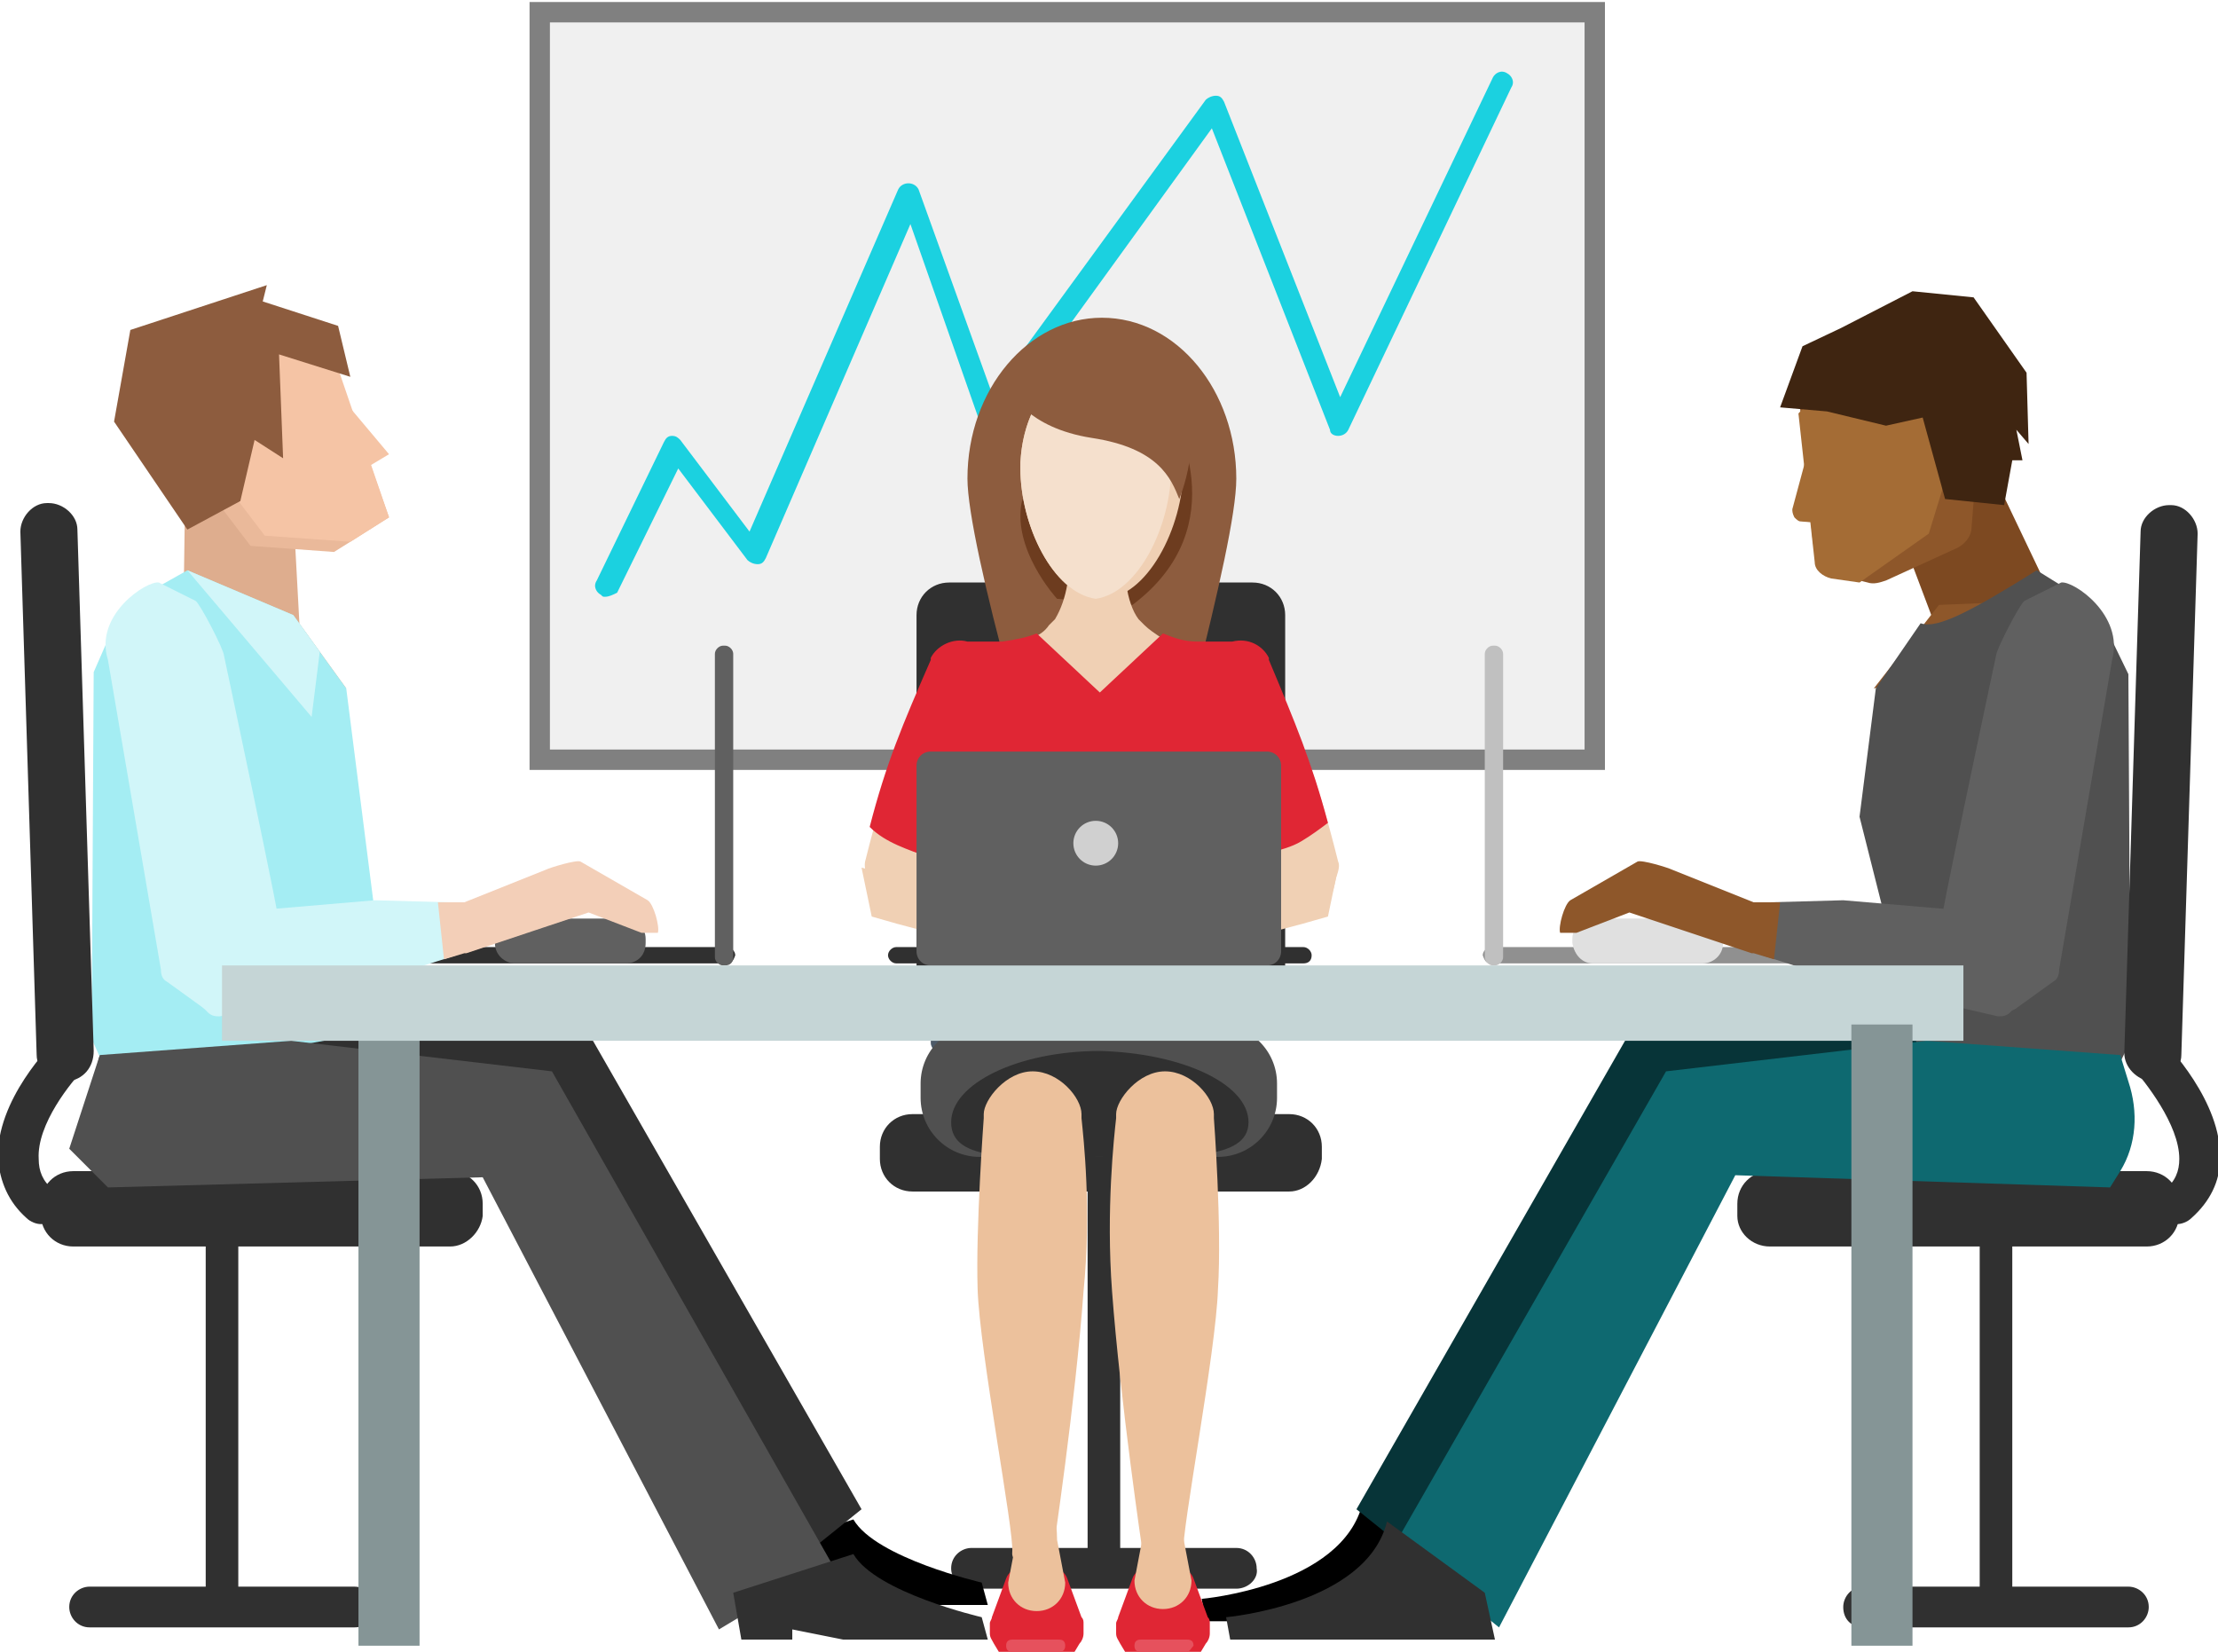 <?xml version="1.0" encoding="utf-8"?>
<!-- Generator: Adobe Illustrator 19.1.0, SVG Export Plug-In . SVG Version: 6.00 Build 0)  -->
<!DOCTYPE svg PUBLIC "-//W3C//DTD SVG 1.1//EN" "http://www.w3.org/Graphics/SVG/1.1/DTD/svg11.dtd">
<svg version="1.1" id="illustrations" xmlns="http://www.w3.org/2000/svg" xmlns:xlink="http://www.w3.org/1999/xlink" x="0px"
	 y="0px" viewBox="-425 240.9 108.9 81.1" style="enable-background:new -425 240.9 108.9 81.1;" xml:space="preserve">
<style type="text/css">
	.st0{fill:#303030;}
	.st1{fill:#F0F0F0;}
	.st2{fill:#808080;}
	.st3{fill:#1BD1E0;}
	.st4{fill:#4D5A68;}
	.st5{fill:#505050;}
	.st6{fill:#ECC19C;}
	.st7{fill:#E02634;}
	.st8{fill:#E6515D;}
	.st9{fill:#F0D0B4;}
	.st10{fill:#8D5C3E;}
	.st11{fill:#6D3C1F;}
	.st12{fill:#F5E0CD;}
	.st13{fill:#E0A131;}
	.st14{fill:#8CC63F;}
	.st15{fill:#31D4E0;}
	.st16{fill:#6A26E0;}
	.st17{fill:#606060;}
	.st18{fill:#D0D0D0;}
	.st19{fill:#DEAD8E;}
	.st20{fill:#EAB99A;}
	.st21{fill:#F5C4A5;}
	.st22{fill:#A4EDF3;}
	.st23{fill:#D1F6F9;}
	.st24{fill:#859596;}
	.st25{fill:#F3CFB8;}
	.st26{fill:#073438;}
	.st27{fill:#909090;}
	.st28{fill:#7D4921;}
	.st29{fill:#8E572A;}
	.st30{fill:#A46C35;}
	.st31{fill:#3F2511;}
	.st32{fill:#0E6970;}
	.st33{fill:#C0C0C0;}
	.st34{fill:#E0E0E0;}
	.st35{fill:#C5D5D6;}
</style>
<path class="st0" d="M-364.3,318.9h-13c-0.6,0-1-0.5-1-1l0,0c0-0.6,0.5-1,1-1h13c0.6,0,1,0.5,1,1l0,0
	C-363.2,318.4-363.7,318.9-364.3,318.9z"/>
<path d="M-389,317.4l0.4,2.3h2.5v-0.5l2.5,0.5h7.1l-0.3-1.1c0,0-5.2-1.2-6.3-3.1L-389,317.4z"/>
<rect x="-398.5" y="241.4" class="st1" width="51.8" height="36.7"/>
<path class="st2" d="M-346.2,278.7H-399v-37.7h52.8C-346.2,240.9-346.2,278.7-346.2,278.7z M-398,277.7h50.8v-35.7H-398V277.7z"/>
<path class="st3" d="M-395.3,270.2c-0.1,0-0.1,0-0.2-0.1c-0.2-0.1-0.4-0.4-0.2-0.7l3.3-6.8c0.1-0.2,0.2-0.3,0.4-0.3
	c0.2,0,0.3,0.1,0.4,0.2l3.4,4.5l7.3-16.8c0.1-0.2,0.3-0.3,0.5-0.3c0.2,0,0.4,0.1,0.5,0.3l3.6,10l10.5-14.4c0.1-0.1,0.3-0.2,0.5-0.2
	c0.2,0,0.3,0.1,0.4,0.3l5.7,14.5l7.5-15.7c0.1-0.2,0.4-0.4,0.7-0.2c0.2,0.1,0.4,0.4,0.2,0.7l-8,16.8c-0.1,0.2-0.3,0.3-0.5,0.3
	c-0.2,0-0.4-0.1-0.4-0.3l-5.8-14.8l-10.5,14.5c-0.1,0.1-0.3,0.2-0.5,0.2c-0.2,0-0.3-0.2-0.4-0.3l-3.4-9.7l-7.1,16.4
	c-0.1,0.2-0.2,0.3-0.4,0.3c-0.2,0-0.4-0.1-0.5-0.2l-3.4-4.5l-3,6.1C-394.9,270.1-395.1,270.2-395.3,270.2z"/>
<path d="M-353.3,318.2l0.5,2.3l-3.4,0l-2.5,0h-7.1l-0.2-1.1c0,0,6.9-0.6,7.9-4.7L-353.3,318.2z"/>
<polygon class="st0" points="-420.1,292.7 -421,296.2 -419.2,298.5 -399.4,296.9 -387.8,319.1 -382.7,315 -396,291.8 -408.8,290.3 
	"/>
<path class="st0" d="M-363.5,290.7h-14.9c-0.9,0-1.6-0.7-1.6-1.6v-18c0-0.9,0.7-1.6,1.6-1.6h14.9c0.9,0,1.6,0.7,1.6,1.6v18
	C-362,290-362.7,290.7-363.5,290.7z"/>
<path class="st0" d="M-370.8,318.4L-370.8,318.4c-0.5,0-0.8-0.4-0.8-0.8v-19c0-0.5,0.4-0.8,0.8-0.8l0,0c0.5,0,0.8,0.4,0.8,0.8v19
	C-369.9,318-370.3,318.4-370.8,318.4z"/>
<path class="st0" d="M-414.1,320.4L-414.1,320.4c-0.5,0-0.8-0.4-0.8-0.8v-19c0-0.5,0.4-0.8,0.8-0.8l0,0c0.5,0,0.8,0.4,0.8,0.8v19
	C-413.2,320-413.6,320.4-414.1,320.4z"/>
<path class="st0" d="M-407.6,320.8h-13c-0.6,0-1-0.5-1-1l0,0c0-0.6,0.5-1,1-1h13c0.6,0,1,0.5,1,1l0,0
	C-406.5,320.4-407,320.8-407.6,320.8z"/>
<path class="st0" d="M-361.7,299.4h-18.5c-0.9,0-1.6-0.7-1.6-1.6v-0.6c0-0.9,0.7-1.6,1.6-1.6h18.5c0.9,0,1.6,0.7,1.6,1.6v0.6
	C-360.2,298.7-360.9,299.4-361.7,299.4z"/>
<path class="st0" d="M-402.9,302.1h-18.5c-0.9,0-1.6-0.7-1.6-1.6V300c0-0.9,0.7-1.6,1.6-1.6h18.5c0.9,0,1.6,0.7,1.6,1.6v0.6
	C-401.4,301.4-402.1,302.1-402.9,302.1z"/>
<path class="st4" d="M-363.8,292.6h-14.9c-0.3,0-0.6-0.2-0.6-0.5v-2.4c0-0.3,0.2-0.5,0.6-0.5h14.9c0.3,0,0.5,0.2,0.5,0.5v2.4
	C-363.2,292.3-363.5,292.6-363.8,292.6z"/>
<path class="st5" d="M-365.2,297.7h-11.7c-1.6,0-2.9-1.3-2.9-2.9v-0.7c0-1.6,1.3-2.9,2.9-2.9h11.7c1.6,0,2.9,1.3,2.9,2.9v0.7
	C-362.3,296.4-363.6,297.7-365.2,297.7z"/>
<path class="st0" d="M-363.7,296c0,1.9-3.4,1.7-7.4,1.7c-4,0-7.2,0.3-7.2-1.7c0-1.9,3.3-3.5,7.3-3.5
	C-367,292.6-363.7,294.1-363.7,296z"/>
<path class="st6" d="M-371.9,295.8c0-0.1,0-0.1,0-0.2c0-0.8-1.1-2.1-2.4-2.1c-1.3,0-2.4,1.4-2.4,2.1c0,0.1,0,0.1,0,0.2h0
	c0,0-0.4,5.4-0.3,8.4c0.1,3.1,1.8,11.9,1.7,12.9c-0.1,1,2,0,2,0s1.1-7.3,1.5-12.8C-371.4,300.3-371.8,296.8-371.9,295.8z"/>
<path class="st6" d="M-365.4,295.8L-365.4,295.8c0-0.1,0-0.1,0-0.2c0-0.8-1.1-2.1-2.4-2.1c-1.3,0-2.4,1.4-2.4,2.1c0,0.1,0,0.2,0,0.2
	c-0.1,0.9-0.5,4.5-0.2,8.5c0.4,5.4,1.5,12.8,1.5,12.8s2.1,1,2,0c-0.1-1,1.6-9.8,1.7-12.9C-365,301.1-365.4,295.8-365.4,295.8z"/>
<path class="st7" d="M-372.6,318.4c-0.1-0.3-0.4-0.5-0.7-0.5h-0.8h-0.8c-0.3,0-0.6,0.2-0.7,0.5l-0.7,1.9c0,0.1-0.1,0.2-0.1,0.3v0.5
	c0,0.2,0.1,0.3,0.2,0.5l0.3,0.5h1.8h1.8l0.3-0.5c0.1-0.1,0.2-0.3,0.2-0.5v-0.5c0-0.1,0-0.2-0.1-0.3L-372.6,318.4z"/>
<path class="st7" d="M-366.4,318.4c-0.1-0.3-0.4-0.5-0.7-0.5h-0.8h-0.8c-0.3,0-0.6,0.2-0.7,0.5l-0.7,1.9c0,0.1-0.1,0.2-0.1,0.3v0.5
	c0,0.2,0.1,0.3,0.2,0.5l0.3,0.5h1.8h1.8l0.3-0.5c0.1-0.1,0.2-0.3,0.2-0.5v-0.5c0-0.1,0-0.2-0.1-0.3L-366.4,318.4z"/>
<path class="st6" d="M-372.7,318.6c0,0.8-0.6,1.4-1.4,1.4l0,0c-0.8,0-1.4-0.6-1.4-1.4l0.4-2.1c0-0.8,0.2-2.9,1-2.9l0,0
	c0.8,0,1,2.1,1,2.9L-372.7,318.6z"/>
<path class="st6" d="M-366.5,318.5c0,0.8-0.6,1.4-1.4,1.4l0,0c-0.8,0-1.4-0.6-1.4-1.4l0.4-2.1c0-0.8,0.2-2.9,1-2.9l0,0
	c0.8,0,1,2.1,1,2.9L-366.5,318.5z"/>
<path class="st8" d="M-373,322h-2.3c-0.2,0-0.3-0.1-0.3-0.3l0,0c0-0.2,0.1-0.3,0.3-0.3h2.3c0.2,0,0.3,0.1,0.3,0.3l0,0
	C-372.7,321.9-372.8,322-373,322z"/>
<path class="st8" d="M-366.7,322h-2.3c-0.2,0-0.3-0.1-0.3-0.3l0,0c0-0.2,0.1-0.3,0.3-0.3h2.3c0.2,0,0.3,0.1,0.3,0.3l0,0
	C-366.5,321.8-366.6,322-366.7,322z"/>
<path class="st9" d="M-382.7,283.5C-382.7,283.5-382.7,283.5-382.7,283.5c3.9,1,7.3,1.9,10,2.6c0.5,0.1,0.9,0.2,1.3,0.3l0,1.6
	c-0.4,0-0.9-0.1-1.3-0.1c-2.9-0.3-6.1-1-9.5-2L-382.7,283.5z"/>
<path class="st9" d="M-359.3,283.5C-359.3,283.5-359.3,283.5-359.3,283.5c-3.9,1-7.3,1.9-10,2.6c-0.5,0.1-0.9,0.2-1.3,0.3l0,1.6
	c0.4,0,0.9-0.1,1.3-0.1c2.9-0.3,6.1-1,9.5-2L-359.3,283.5z"/>
<path class="st10" d="M-366.3,274.4c1.1-4.4,2-8.3,2-10c0-4.3-2.9-7.9-6.6-7.9c-3.6,0-6.6,3.5-6.6,7.9c0,1.6,0.9,5.6,2.1,10H-366.3z
	"/>
<path class="st11" d="M-367.5,261.2c0,0,3.3,5.5-1.9,9.4l0,0l-3.7-0.3c0,0-2.3-2.5-1.7-4.9l0,0L-367.5,261.2L-367.5,261.2z"/>
<path class="st9" d="M-376.1,274.5c0,0.1-0.5,1.6-1.2,3.4c-0.1,0.1-0.1,0.3-0.2,0.4c-0.2,0.5-0.4,1.1-0.6,1.7c0,0,0,0,0,0
	c-0.1,0.1-0.1,0.3-0.2,0.4c-0.2,0.4-0.3,0.9-0.5,1.3l0,0.1c-0.4,1.1-0.4,2.2-0.5,3.2c-0.1,0.7-0.7,1.2-1.4,1.2h0
	c-1.1-0.7-1.4-0.7-1.7-2.2c-0.1-0.3-0.2-0.6-0.1-0.9c1-4,1.8-6,3.4-9.7c0,0,0-0.1,0-0.1c0.3-0.6,1-1,1.8-0.8c0,0,0.1,0,0.1,0
	c0.1,0,0.3,0.1,0.4,0.2C-376.2,273.1-375.9,273.8-376.1,274.5z"/>
<path class="st9" d="M-359.4,284c-0.3,1.5-0.6,1.4-1.7,2.2h0c-0.7,0-1.3-0.5-1.4-1.2c-0.1-0.9,0-2-0.5-3.2l0-0.1
	c-0.2-0.4-0.3-0.9-0.5-1.3c-0.3-0.9-0.7-1.7-0.9-2.5c-0.7-1.8-1.2-3.2-1.2-3.4c-0.2-0.7,0.1-1.4,0.6-1.7c0.1-0.1,0.2-0.1,0.4-0.2
	c0,0,0.1,0,0.1,0c0.7-0.2,1.4,0.2,1.8,0.8c0,0,0,0.1,0,0.1c1.6,3.6,2.4,5.7,3.4,9.7C-359.2,283.4-359.3,283.7-359.4,284z"/>
<path class="st9" d="M-363.8,277.9c0.4,0.4,0.6,0.9,0.6,1.4c0,0.4-0.1,0.7-0.3,1c-0.3,0.5-0.9,0.9-1.6,1.3c0,0,0,0-0.1,0
	c-0.1,0.1-0.3,0.1-0.4,0.2c0,0-0.1,0-0.1,0c0,0,0,0,0,0.1v0c-0.7,1.7-1.1,3.3-1.3,4.8h-8.2c-0.1-1.5-0.6-3-1.2-4.7
	c0-0.1,0-0.1-0.1-0.2c-0.2,0-0.3-0.1-0.5-0.2c-0.3-0.1-0.6-0.3-0.8-0.4c-0.3-0.2-0.6-0.5-0.8-0.8c-0.2-0.3-0.3-0.7-0.3-1
	c0-0.5,0.2-1,0.6-1.4l-1.1-4c0-0.7,0.7-1.4,1.5-1.4h1.9c0.7,0,1.2-0.2,1.7-0.4c0.3-0.1,0.6-0.3,0.8-0.6c0.1-0.1,0.2-0.2,0.3-0.3
	c0.3-0.5,0.5-1.1,0.6-1.7h2.9c0.1,0.7,0.3,1.3,0.6,1.7c0.1,0.1,0.2,0.2,0.3,0.3c0.2,0.2,0.5,0.4,0.8,0.6c0.5,0.2,1,0.3,1.7,0.4h1.8
	c0.9,0,1.6,0.6,1.6,1.4L-363.8,277.9z"/>
<path class="st12" d="M-363.9,279.8c0,0.8-0.5,1.5-1.2,1.9c0,0,0,0-0.1,0c-0.1,0.1-0.3,0.1-0.4,0.2c-0.1,0-0.1,0-0.1,0.1v0
	c-0.4,0.2-0.9,0.3-1.5,0.3c-1.8,0-3.2-1.1-3.2-2.5c0-1.4,1.5-2.5,3.2-2.5c0.5,0,1,0.1,1.4,0.3C-364.6,277.9-363.9,278.8-363.9,279.8
	z"/>
<path class="st12" d="M-371.8,279.8c0,1.4-1.5,2.5-3.2,2.5c-0.4,0-0.8-0.1-1.2-0.2c-0.2-0.1-0.4-0.1-0.5-0.2
	c-0.3-0.2-0.6-0.4-0.8-0.6c-0.4-0.4-0.6-0.8-0.7-1.3c0,0,0,0,0,0c0-0.1,0-0.1,0-0.2c0-0.5,0.2-1,0.6-1.4c0.3-0.3,0.6-0.5,1-0.7
	c0.5-0.2,1-0.3,1.6-0.3C-373.3,277.3-371.8,278.4-371.8,279.8z"/>
<path class="st9" d="M-366.9,263.9c0,2.9-1.8,6.4-4,6.4c-0.1,0-0.2,0-0.3,0c-2.1-0.3-3.7-3.6-3.7-6.4c0-2.8,1.6-5,3.7-5.2
	c0.1,0,0.2,0,0.3,0C-368.7,258.6-366.9,260.9-366.9,263.9z"/>
<path class="st12" d="M-367.5,263.9c0,2.8-1.6,6.1-3.7,6.4c-2.1-0.3-3.7-3.6-3.7-6.4c0-0.1,0-0.2,0-0.3c0.1-1.9,0.9-3.6,2.2-4.4
	c0.3-0.2,0.7-0.4,1.1-0.5l0,0c0,0,0,0,0,0c0.1,0,0.2,0,0.4-0.1c0.3,0,0.5,0.1,0.8,0.2c1.5,0.5,2.7,2.2,2.9,4.2
	C-367.6,263.3-367.5,263.6-367.5,263.9z"/>
<path class="st10" d="M-375.4,260.1c0,0,0.8,1.8,4,2.3c3.3,0.5,3.9,2,4.3,3c0,0,1.8-4.3-0.9-5.9
	C-370.8,257.8-374.2,257.3-375.4,260.1z"/>
<path class="st7" d="M-363.5,280.4c0.2,0.4,0.3,0.9,0.5,1.3l0,0.1c0.1,0.4,0.2,0.7,0.3,1c0.6-0.2,1.1-0.3,1.6-0.6
	c0.5-0.3,0.9-0.6,1.3-0.9c-0.8-3-1.6-4.9-2.9-8c0,0,0-0.1,0-0.1c-0.3-0.6-1-1-1.8-0.8h-1.7c-0.7,0-1.2-0.2-1.7-0.4l-3.1,2.9
	l-3.1-2.9c-0.5,0.2-1,0.3-1.7,0.4h-1.7c-0.7-0.2-1.5,0.2-1.8,0.8c0,0,0,0.1,0,0.1c-1.4,3.2-2.2,5.1-3,8.2c0.8,0.8,1.9,1.1,2.9,1.5
	c0.1-0.4,0.2-0.8,0.3-1.3l0-0.1c0.2-0.4,0.3-0.9,0.5-1.3c0.2,0.3,0.5,0.6,0.8,0.8c0.2,0.2,0.5,0.4,0.8,0.6c0.2,0.1,0.3,0.2,0.5,0.2
	c0.7,1.7,1.1,3.2,1.2,4.7h8.2c0.1-1.5,0.6-3.1,1.3-4.8v0c0.1,0,0.1,0,0.1-0.1c0.1-0.1,0.3-0.1,0.4-0.2c0,0,0,0,0.1,0
	C-364.3,281.4-363.8,280.9-363.5,280.4z"/>
<g>
	<g>
		<circle class="st7" cx="-580" cy="282.9" r="43.9"/>
	</g>
	<g>
		<circle class="st13" cx="-446.3" cy="99.8" r="43.9"/>
	</g>
	<g>
		<circle class="st14" cx="-231.9" cy="169.7" r="43.9"/>
	</g>
	<g>
		<circle class="st15" cx="-231.9" cy="395" r="43.9"/>
	</g>
	<g>
		<circle class="st16" cx="-446.3" cy="466" r="43.9"/>
	</g>
</g>
<path class="st0" d="M-361,288.2h-20c-0.2,0-0.4-0.2-0.4-0.4l0,0c0-0.2,0.2-0.4,0.4-0.4h20c0.2,0,0.4,0.2,0.4,0.4l0,0
	C-360.6,288.1-360.8,288.2-361,288.2z"/>
<path class="st0" d="M-389.3,288.2h-20c-0.2,0-0.4-0.2-0.4-0.4l0,0c0-0.2,0.2-0.4,0.4-0.4h20c0.2,0,0.4,0.2,0.4,0.4l0,0
	C-389,288.1-389.1,288.2-389.3,288.2z"/>
<path class="st17" d="M-362.1,278.5v9.1c0,0.4-0.3,0.7-0.7,0.7h-16.5c-0.4,0-0.7-0.3-0.7-0.7v-9.1c0-0.4,0.3-0.7,0.7-0.7h16.5
	C-362.4,277.8-362.1,278.1-362.1,278.5z"/>
<circle class="st18" cx="-371.2" cy="282.3" r="1.1"/>
<polygon class="st19" points="-416,271.5 -410.3,271.5 -410.7,264.1 -415.9,264.3 "/>
<polygon class="st20" points="-416.2,263.1 -412.7,267.7 -408.6,268 -407.8,267.5 -405.9,266.3 -408.9,257.8 -408.9,257.7 "/>
<polygon class="st21" points="-415.5,262.6 -412,267.2 -407.8,267.5 -405.9,266.3 -408.5,258.7 -412.2,257.1 "/>
<polygon class="st10" points="-411.3,258.3 -411.1,263.4 -412.5,262.5 -413.2,265.5 -415.8,266.9 -419.4,261.6 -418.6,257.1 
	-411.9,254.9 -412.1,255.7 -408.4,256.9 -407.8,259.4 "/>
<polygon class="st21" points="-405.9,263.2 -407.4,264.1 -408,260.7 "/>
<polygon class="st19" points="-410.6,271.1 -408,274.7 -413.1,273.6 -416,270.4 "/>
<polygon class="st22" points="-419,270.7 -415.8,268.9 -410.6,271.1 -408,274.7 -406.6,285.7 -408,291.8 -419.6,293.9 -420.5,291.9 
	-420.4,273.9 "/>
<polygon class="st5" points="-420.1,292.7 -421.6,297.3 -419.7,299.2 -401.3,298.7 -389.7,320.9 -384.2,317.6 -397.9,293.5 
	-410.7,292 "/>
<path class="st0" d="M-389,319.1l0.4,2.3h2.5v-0.5l2.5,0.5h7.1l-0.3-1.1c0,0-5.2-1.2-6.3-3.1L-389,319.1z"/>
<polygon class="st23" points="-415.8,268.9 -409.7,276.1 -409.3,272.9 -410.6,271.1 "/>
<rect x="-407.4" y="291.2" class="st24" width="3" height="30.5"/>
<path class="st0" d="M-421.7,294l-0.1,0c-0.7,0-1.4-0.6-1.4-1.3L-424,267c0-0.7,0.6-1.4,1.3-1.4l0.1,0c0.7,0,1.4,0.6,1.4,1.3
	l0.8,25.6C-420.4,293.3-420.9,293.9-421.7,294z"/>
<path class="st0" d="M-423,301c-0.2,0-0.5-0.1-0.7-0.3c-0.9-0.8-1.3-1.8-1.4-2.9c-0.1-2.9,2.6-5.6,2.9-5.9c0.4-0.4,1-0.4,1.4,0
	c0.4,0.4,0.4,1,0,1.4c-0.7,0.7-2.4,2.8-2.3,4.5c0,0.6,0.2,1.1,0.7,1.5c0.4,0.4,0.4,1,0.1,1.4C-422.4,300.9-422.7,301-423,301z"/>
<path class="st17" d="M-389.4,288.3h-0.1c-0.2,0-0.4-0.2-0.4-0.4v-14.9c0-0.2,0.2-0.4,0.4-0.4h0.1c0.2,0,0.4,0.2,0.4,0.4v14.9
	C-389,288.1-389.1,288.3-389.4,288.3z"/>
<path class="st17" d="M-394.3,288.2h-5.4c-0.5,0-1-0.4-1-1V287c0-0.5,0.4-1,1-1h5.4c0.5,0,1,0.4,1,1v0.2
	C-393.3,287.8-393.7,288.2-394.3,288.2z"/>
<path class="st23" d="M-419.7,273.3l2.6,15.2c0,0.3,0.1,0.5,0.3,0.6l1.8,1.3c0.4,0.3,1.1,0.1,1.3-0.4l2.5-3.2
	c0.1-0.1-2.8-13.7-2.8-13.7c0-0.3-1.2-2.6-1.4-2.7l-1.8-0.9C-417.8,269.4-420.4,271.1-419.7,273.3z"/>
<path class="st23" d="M-402.6,287.8c-0.2-0.9-0.3-1.8-0.4-2.6l-3.6-0.1l-8.2,0.7c-0.2,0-1.6,2.3-1.6,2.3c-0.2,0.3-0.2,0.6,0,0.9
	l1.6,1.6c0.2,0.2,0.4,0.2,0.6,0.2l7.8-1.8L-402.6,287.8z"/>
<path class="st25" d="M-402.2,287.7l-1,0.3c-0.1-0.9-0.2-1.9-0.3-2.8l1.1,0c0.1,0,0.2,0,0.2,0l4-1.6c0.2-0.1,1.5-0.5,1.7-0.4
	l3.3,1.9c0.3,0.2,0.6,1.3,0.5,1.6l-0.8,0l-2.6-1l-6,2C-402,287.7-402.1,287.7-402.2,287.7z"/>
<polygon class="st26" points="-320.9,292.7 -321,296.1 -321.8,298.5 -341.7,296.9 -353.3,319.1 -358.4,315 -345.1,291.8 
	-332.3,290.3 "/>
<path class="st0" d="M-327,320.4L-327,320.4c0.5,0,0.8-0.4,0.8-0.8v-19c0-0.5-0.4-0.8-0.8-0.8l0,0c-0.5,0-0.8,0.4-0.8,0.8v19
	C-327.8,320-327.5,320.4-327,320.4z"/>
<path class="st0" d="M-333.5,320.8h13c0.6,0,1-0.5,1-1l0,0c0-0.6-0.5-1-1-1h-13c-0.6,0-1,0.5-1,1l0,0
	C-334.5,320.4-334.1,320.8-333.5,320.8z"/>
<path class="st0" d="M-338.1,302.1h18.5c0.9,0,1.6-0.7,1.6-1.6V300c0-0.9-0.7-1.6-1.6-1.6h-18.5c-0.9,0-1.6,0.7-1.6,1.6v0.6
	C-339.7,301.4-339,302.1-338.1,302.1z"/>
<path class="st27" d="M-351.8,288.2h20c0.2,0,0.4-0.2,0.4-0.4l0,0c0-0.2-0.2-0.4-0.4-0.4h-20c-0.2,0-0.4,0.2-0.4,0.4l0,0
	C-352.1,288.1-352,288.2-351.8,288.2z"/>
<polygon class="st28" points="-324.5,269.7 -329.8,272.1 -332.4,265.2 -327.6,263.2 "/>
<path class="st29" d="M-327.9,263l-0.3,3.8c0,0.4-0.3,0.8-0.7,1l-3.5,1.6c-0.3,0.1-0.6,0.2-0.9,0.1l-0.4-0.1l-0.5-0.1
	c-1-0.1-1.7-0.9-1.8-1.9l-0.7-7.3l0-0.1l7.9,1.7C-328.2,261.9-327.8,262.4-327.9,263z"/>
<path class="st30" d="M-328.7,261.9l-1.6,5.2l-3.4,2.4l-1.4-0.2c-0.4-0.1-0.8-0.4-0.8-0.8l-0.8-7.3l2.8-3L-328.7,261.9z"/>
<polygon class="st31" points="-335.3,261.1 -332.4,261.8 -330.6,261.4 -329.5,265.4 -326.6,265.7 -326.2,263.5 -325.7,263.5 
	-326,262 -325.4,262.7 -325.5,259.2 -328.1,255.5 -331.1,255.2 -334.6,257 -336.5,257.9 -337.6,260.9 "/>
<path class="st30" d="M-337,265.9c0,0.1,0,0.2,0.1,0.4c0.1,0.1,0.2,0.2,0.3,0.2l1.2,0.1l-0.9-3.3L-337,265.9z"/>
<polygon class="st29" points="-329.8,270.6 -333,274.7 -328,273.6 -325,270.4 "/>
<path class="st5" d="M-322.1,270.7l-2.9-1.8c-3.2,2-4.9,2.9-5.7,2.6l-2.2,3.2l-0.8,6.3l2.8,11.1l9.6,1.8l0.9-1.9l-0.1-18
	L-322.1,270.7z"/>
<path class="st32" d="M-320.9,292.7l0.4,1.3c0.5,1.5,0.4,3.1-0.4,4.4l-0.5,0.8l-18.4-0.6l-11.6,22.2l-5.1-4.1l13.3-23.2l12.8-1.5
	L-320.9,292.7z"/>
<path class="st0" d="M-352.1,319.1l0.5,2.3l-3.4,0l-2.5,0h-7.1l-0.2-1.1c0,0,6.9-0.6,7.9-4.7L-352.1,319.1z"/>
<path class="st0" d="M-319.4,294l0.1,0c0.7,0,1.4-0.6,1.4-1.3l0.8-25.6c0-0.7-0.6-1.4-1.3-1.4l-0.1,0c-0.7,0-1.4,0.6-1.4,1.3
	l-0.8,25.6C-320.7,293.3-320.1,293.9-319.4,294z"/>
<path class="st0" d="M-318.1,301c-0.3,0-0.5-0.1-0.7-0.3c-0.4-0.4-0.3-1,0.1-1.4c0.5-0.4,0.7-0.9,0.7-1.5c0-1.7-1.7-3.8-2.3-4.5
	c-0.4-0.4-0.4-1,0-1.4c0.4-0.4,1-0.4,1.4,0c0.3,0.3,3,3.1,2.9,5.9c0,1.1-0.5,2.1-1.4,2.9C-317.6,300.9-317.9,301-318.1,301z"/>
<path class="st33" d="M-351.7,288.3h0.1c0.2,0,0.4-0.2,0.4-0.4v-14.9c0-0.2-0.2-0.4-0.4-0.4h-0.1c-0.2,0-0.4,0.2-0.4,0.4v14.9
	C-352.1,288.1-351.9,288.3-351.7,288.3z"/>
<path class="st34" d="M-346.8,288.2h5.4c0.5,0,1-0.4,1-1V287c0-0.5-0.4-1-1-1h-5.4c-0.5,0-1,0.4-1,1v0.2
	C-347.7,287.8-347.3,288.2-346.8,288.2z"/>
<path class="st17" d="M-321.3,273.3l-2.6,15.2c0,0.3-0.1,0.5-0.3,0.6l-1.8,1.3c-0.4,0.3-1.1,0.1-1.3-0.4l-2.5-3.2
	c-0.1-0.1,2.8-13.7,2.8-13.7c0-0.3,1.2-2.6,1.4-2.7l1.8-0.9C-323.2,269.4-320.7,271.1-321.3,273.3z"/>
<path class="st17" d="M-338.5,287.8c0.2-0.9,0.3-1.8,0.4-2.6l3.6-0.1l8.2,0.7c0.2,0,1.6,2.3,1.6,2.3c0.2,0.3,0.2,0.6,0,0.9l-1.6,1.6
	c-0.2,0.2-0.4,0.2-0.6,0.2l-7.8-1.8L-338.5,287.8z"/>
<path class="st29" d="M-338.9,287.7l1,0.3c0.1-0.9,0.2-1.9,0.3-2.8l-1.1,0c-0.1,0-0.2,0-0.2,0l-4-1.6c-0.2-0.1-1.5-0.5-1.7-0.4
	l-3.3,1.9c-0.3,0.2-0.6,1.3-0.5,1.6l0.8,0l2.6-1l6,2C-339.1,287.7-339,287.7-338.9,287.7z"/>
<rect x="-414.1" y="288.3" class="st35" width="85.5" height="3.7"/>
<rect x="-334.1" y="291.2" class="st24" width="3" height="30.5"/>
</svg>
